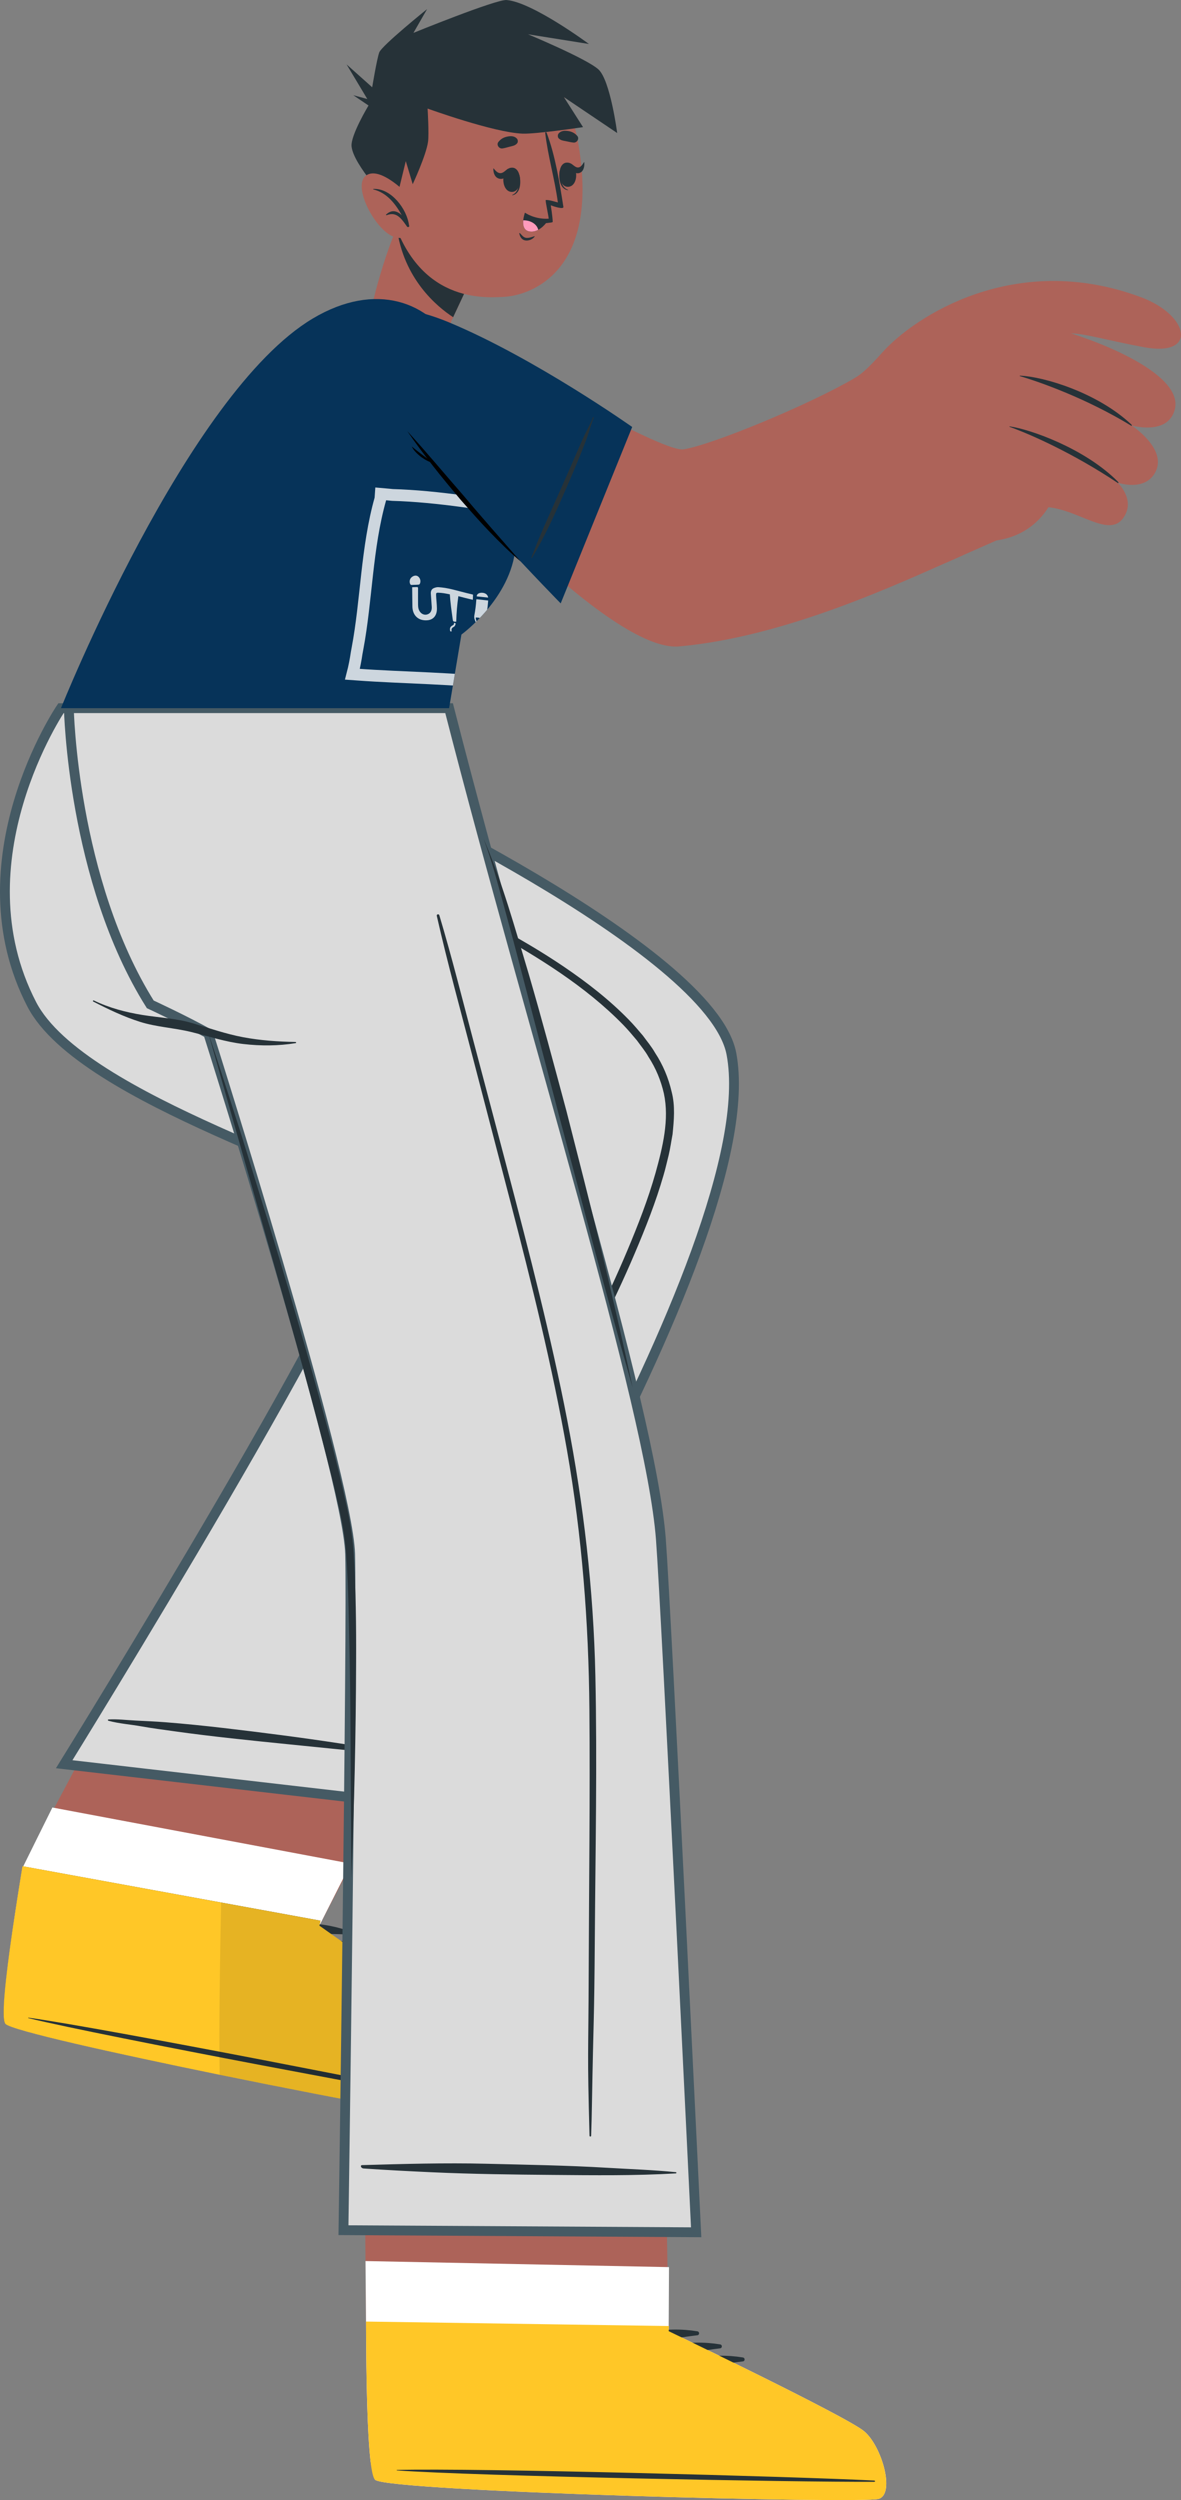 <?xml version="1.0" encoding="iso-8859-1"?>
<!-- Generator: Adobe Illustrator 25.4.1, SVG Export Plug-In . SVG Version: 6.00 Build 0)  -->
<svg version="1.1" xmlns="http://www.w3.org/2000/svg" xmlns:xlink="http://www.w3.org/1999/xlink" x="0px" y="0px"
	 viewBox="0 0 120.196 254.246" style="enable-background:new 0 0 120.196 254.246;" xml:space="preserve">
<rect x="0" y="0" width="120.196" height="254.246" fill="#808080" stroke="none"/>
<g id="char_x5F_1">
	<g>
		<g>
			<g>
				<g>
					<g>
						<path style="fill:#AD6359;" d="M18.824,158.809c0,0-16.576,31.213-16.581,31.235c-0.967,5.898-1.711,11.086-1.845,13.805
							c-0.003,0.014-0.006,0.029-0.002,0.044c-0.051,1.026-0.016,1.692,0.136,1.893c0.011,0.017,0.016,0.033,0.029,0.043
							c1.56,1.477,48.467,10.585,50.21,10.352c1.748-0.225,1.216-5.218-0.323-7.024c-1.552-1.809-17.945-13.327-17.945-13.327
							l16.281-31.246L18.824,158.809z"/>
						<path style="fill:#FFFFFF;" d="M5.332,183.815c0,0-3.084,6.207-3.088,6.229c-0.967,5.898-1.711,11.086-1.845,13.805
							c-0.003,0.014-0.006,0.029-0.002,0.044c0.008,1.023,0.055,1.706,0.136,1.893c0.011,0.017,0.016,0.033,0.029,0.043
							c1.56,1.477,48.467,10.585,50.21,10.352c1.748-0.225,1.216-5.218-0.323-7.024c-1.552-1.809-17.945-13.327-17.945-13.327
							l3.191-6.309L5.332,183.815z"/>
						<g>
							<g>
								<path style="fill:#263238;" d="M35.388,196.331c-3.051-1.042-6.957-1.119-9.679,0.767c-0.105,0.073,0,0.222,0.106,0.205
									c3.236-0.525,6.217-0.731,9.503-0.577C35.549,196.736,35.607,196.405,35.388,196.331z"/>
								<path style="fill:#263238;" d="M37.453,198.025c-3.051-1.042-6.957-1.119-9.679,0.767c-0.106,0.073,0,0.222,0.106,0.204
									c3.236-0.525,6.217-0.73,9.503-0.577C37.615,198.43,37.672,198.099,37.453,198.025z"/>
								<path style="fill:#263238;" d="M39.518,199.718c-3.051-1.042-6.957-1.119-9.679,0.767c-0.105,0.073,0,0.222,0.106,0.205
									c3.236-0.525,6.217-0.73,9.503-0.577C39.68,200.124,39.737,199.793,39.518,199.718z"/>
							</g>
							<path style="fill:#37474F;" d="M50.772,216.182c-1.745,0.234-48.648-8.873-50.212-10.354
								c-0.604-0.553,0.324-7.465,1.686-15.783c0.015-0.087,0.03-0.174,0.045-0.26l30.325,5.538l-0.111,0.511
								c0,0,16.394,11.516,17.943,13.327C51.984,210.962,52.517,215.956,50.772,216.182z"/>
							<path style="fill:#FFC727;" d="M2.288,189.779l-0.045,0.269c-1.355,8.316-2.291,15.228-1.683,15.781
								c0.708,0.671,10.827,2.927,21.796,5.169c13.126,2.676,27.466,5.316,28.418,5.19c1.744-0.234,1.206-5.226-0.326-7.031
								c-1.55-1.808-17.942-13.324-17.942-13.324l0.112-0.507l-10.113-1.849L2.288,189.779z"/>
							<path style="fill:#263238;" d="M50.595,214.261c-7.869-1.729-39.769-7.961-47.679-9.073c-0.064-0.009-0.073,0.034-0.01,0.05
								c7.762,1.884,39.712,7.858,47.664,9.153C50.738,214.418,50.761,214.297,50.595,214.261z"/>
							<path style="opacity:0.1;" d="M22.505,193.476c-0.108,5.216-0.235,12.908-0.15,17.521c13.126,2.676,27.466,5.316,28.418,5.19
								c1.744-0.234,1.206-5.226-0.326-7.031c-1.55-1.808-17.942-13.324-17.942-13.324l0.112-0.507L22.505,193.476z"/>
						</g>
					</g>
					<g>
						<path style="fill:#DBDBDB;stroke:#455A64;stroke-miterlimit:10;" d="M6.533,179.413l34.745,4.014
							c0,0,36.872-56.671,33.162-76.259c-2.041-10.776-38.685-27.702-38.685-27.702l-3.707-7.448H6.205
							c0,0-10.536,15.53-2.972,30.119c5.14,9.913,33.385,17.475,34.425,20.662C39.03,127.003,6.533,179.413,6.533,179.413z"/>
						<g>
							<g>
								<path style="fill:#263238;" d="M11.037,174.861c0.905-0.055,1.853,0.067,2.759,0.111c1.023,0.05,2.043,0.096,3.064,0.175
									c1.962,0.153,3.919,0.354,5.874,0.581c3.942,0.459,7.879,0.965,11.803,1.562c2.233,0.34,4.462,0.698,6.685,1.096
									c0.087,0.016,0.067,0.148-0.02,0.141c-3.923-0.328-7.839-0.738-11.756-1.133c-3.909-0.394-7.833-0.789-11.724-1.334
									c-1.118-0.157-2.236-0.301-3.348-0.5c-1.097-0.196-2.264-0.274-3.338-0.566C10.97,174.977,10.957,174.866,11.037,174.861z"
									/>
							</g>
							<path style="fill:#263238;" d="M38.292,174.333c3.071-4.695,19.588-34.542,22.057-39.567c1.239-2.51,2.428-5.044,3.508-7.621
								c1.082-2.574,2.1-5.181,2.857-7.855c0.737-2.65,1.418-5.443,0.854-8.08c-0.295-1.309-0.82-2.582-1.57-3.728
								c-0.331-0.598-0.781-1.125-1.18-1.683c-0.445-0.524-0.885-1.057-1.367-1.552c-3.875-3.976-8.71-6.923-13.571-9.651
								c-4.898-2.707-9.996-5.048-15.08-7.418c-1.267-0.603-2.534-1.208-3.786-1.848c-0.624-0.325-1.245-0.658-1.85-1.023
								c-0.579-0.371-1.247-0.772-1.584-1.423c-1.413-2.467-1.993-5.287-2.259-8.066c0.332,2.769,0.988,5.573,2.436,7.958
								c0.334,0.608,0.946,0.944,1.539,1.309c0.605,0.345,1.228,0.659,1.856,0.967c1.261,0.606,2.54,1.178,3.82,1.749
								c5.117,2.292,10.255,4.571,15.218,7.222c2.482,1.323,4.92,2.739,7.254,4.326c2.331,1.585,4.578,3.326,6.564,5.365
								c0.498,0.507,0.956,1.056,1.419,1.598c0.42,0.579,0.887,1.124,1.241,1.753c0.79,1.198,1.365,2.556,1.69,3.974
								c0.373,1.428,0.232,2.912,0.09,4.325c-0.132,0.7-0.228,1.411-0.392,2.102c-0.178,0.686-0.325,1.383-0.529,2.061
								c-0.785,2.723-1.825,5.348-2.927,7.937c-1.1,2.592-2.307,5.133-3.562,7.647C58.527,140.136,41.477,169.715,38.292,174.333z"
								/>
						</g>
					</g>
				</g>
			</g>
			<g>
				<g>
					<g>
						<path style="fill:#AD6359;" d="M36.99,205.082c0,0,0.264,31.251,0.263,31.273c0.019,5.977,0.142,11.216,0.459,13.921
							c-0.001,0.015-0.001,0.029,0.006,0.044c0.118,1.02,0.264,1.671,0.447,1.845c0.014,0.015,0.021,0.03,0.035,0.037
							c1.783,1.199,49.55,2.44,51.23,1.922c1.687-0.51,0.338-5.347-1.478-6.875c-1.83-1.528-19.899-10.181-19.899-10.181
							l-0.56-31.235L36.99,205.082z"/>
						<path style="fill:#FFFFFF;" d="M37.199,229.939c0,0,0.054,6.394,0.054,6.416c0.019,5.977,0.142,11.216,0.459,13.921
							c-0.001,0.015-0.001,0.029,0.006,0.044c0.177,1.008,0.336,1.674,0.447,1.845c0.014,0.015,0.021,0.03,0.035,0.037
							c1.783,1.199,49.55,2.44,51.23,1.922c1.687-0.51,0.338-5.347-1.478-6.875c-1.83-1.528-19.899-10.181-19.899-10.181
							l0.034-6.512L37.199,229.939z"/>
						<g>
							<g>
								<path style="fill:#263238;" d="M70.98,237.085c-3.181-0.524-7.046,0.045-9.419,2.354c-0.092,0.089,0.036,0.219,0.139,0.184
									c3.105-1.052,6.011-1.747,9.277-2.138C71.206,237.458,71.208,237.122,70.98,237.085z"/>
								<path style="fill:#263238;" d="M73.297,238.415c-3.181-0.524-7.046,0.045-9.419,2.354c-0.092,0.089,0.037,0.219,0.138,0.184
									c3.105-1.052,6.011-1.747,9.277-2.138C73.523,238.788,73.525,238.452,73.297,238.415z"/>
								<path style="fill:#263238;" d="M75.613,239.744c-3.181-0.524-7.046,0.045-9.419,2.354c-0.092,0.089,0.036,0.219,0.139,0.184
									c3.105-1.052,6.011-1.747,9.277-2.138C75.839,240.117,75.841,239.782,75.613,239.744z"/>
							</g>
							<path style="fill:#FFC727;" d="M89.431,254.125c-1.683,0.519-49.446-0.72-51.233-1.924
								c-0.687-0.445-0.912-7.416-0.942-15.845c0-0.088,0.001-0.176,0.002-0.264l30.823,0.456l-0.025,0.523
								c0,0,18.07,8.652,19.897,10.182C89.764,248.776,91.114,253.613,89.431,254.125z"/>
							<path style="fill:#263238;" d="M88.938,252.258c-8.046-0.407-40.538-1.287-48.522-1.078
								c-0.065,0.002-0.066,0.046-0.001,0.051c7.966,0.578,40.464,1.195,48.521,1.159C89.105,252.39,89.108,252.267,88.938,252.258z
								"/>
						</g>
					</g>
					<g>
						<path style="fill:#DBDBDB;stroke:#455A64;stroke-miterlimit:10;" d="M21.198,105.1c0.007,0.022,14.179,44.693,14.436,52.908
							c0.219,7.002-0.678,68.792-0.678,68.792l35.896,0.213c0,0-3.032-63.211-3.593-70.51
							c-1.048-13.646-13.003-51.109-21.553-84.484H7.007c0,0,0.337,17.478,8.286,30.119C15.293,102.138,18.892,103.804,21.198,105.1
							z"/>
						<g>
							<path style="fill:#263238;" d="M36.863,220.182c4.146-0.12,8.447-0.242,12.595-0.139c4.113,0.102,8.238,0.165,12.345,0.41
								c2.33,0.139,4.655,0.217,6.981,0.447c0.077,0.007,0.074,0.12-0.003,0.125c-4.144,0.241-8.305,0.193-12.454,0.155
								c-4.118-0.037-8.233-0.082-12.348-0.27c-2.33-0.107-4.655-0.225-6.982-0.386C36.745,220.507,36.612,220.19,36.863,220.182z"
								/>
							<path style="fill:#263238;" d="M44.713,93.076c1.279,4.27,2.359,8.605,3.504,12.913c1.154,4.343,2.305,8.687,3.449,13.032
								c2.213,8.407,4.399,16.829,6.058,25.366c1.669,8.591,2.681,17.244,2.869,25.997c0.192,8.897,0.006,17.809-0.055,26.707
								c-0.061,8.948-0.136,7.823-0.291,16.769c-0.019,1.113-0.043,2.225-0.084,3.337c-0.004,0.108-0.163,0.103-0.166-0.004
								c-0.238-8.898-0.111-7.744-0.082-16.645c0.029-8.902,0.147-17.808,0.071-26.71c-0.075-8.858-0.753-17.637-2.283-26.366
								c-1.501-8.566-3.611-17.009-5.799-25.421c-1.248-4.799-2.509-9.594-3.754-14.393c-1.253-4.831-2.594-9.651-3.696-14.52
								C44.417,92.973,44.664,92.913,44.713,93.076z"/>
							<path style="fill:#263238;" d="M30.075,105.963c-1.788-0.032-3.57-0.154-5.33-0.483c-1.778-0.333-3.437-0.923-5.165-1.432
								c-1.639-0.483-3.382-0.558-5.064-0.828c-1.705-0.274-3.407-0.72-4.964-1.478c-0.073-0.036-0.135,0.074-0.062,0.112
								c1.544,0.791,3.099,1.539,4.757,2.062c1.702,0.537,3.481,0.61,5.208,1.033c1.777,0.435,3.488,1.012,5.315,1.223
								c1.771,0.205,3.561,0.199,5.323-0.09C30.164,106.07,30.14,105.964,30.075,105.963z"/>
							<path style="fill:#263238;" d="M35.754,191.022l-0.06-11.008c-0.013-3.669-0.037-7.337-0.101-11.003
								c-0.085-3.664-0.11-7.337-0.364-10.976c-0.121-1.811-0.459-3.582-0.887-5.366c-0.39-1.783-0.865-3.556-1.317-5.329
								c-1.817-7.101-3.841-14.154-5.838-21.213l-6.014-21.178c1.169,3.479,2.272,6.979,3.396,10.473l3.245,10.521
								c2.128,7.026,4.146,14.083,6.032,21.185c0.442,1.784,0.904,3.561,1.286,5.365c0.415,1.785,0.755,3.633,0.866,5.486
								c0.219,3.685,0.262,7.354,0.245,11.027C36.219,176.349,36.059,183.687,35.754,191.022z"/>
							<path style="fill:#263238;" d="M64.385,141.113c-1.334-4.638-2.593-9.295-3.85-13.952l-3.712-13.984l-3.655-13.996
								c-0.601-2.335-1.228-4.662-1.866-6.986c-0.649-2.32-1.239-4.662-2.093-6.918c1.924,4.437,3.197,9.114,4.589,13.73
								c1.353,4.633,2.592,9.296,3.846,13.956c1.19,4.676,2.399,9.346,3.522,14.038C62.291,131.693,63.39,136.39,64.385,141.113z"/>
						</g>
					</g>
				</g>
			</g>
		</g>
		<g>
			<g>
				<g>
					<path style="fill:#AD6359;" d="M37.786,31.58c0.009,0.762,2.423,6.227,5.766,6.805c1.089,0.186,2.373-5.713,2.373-5.713
						l0.195-0.414l2.715-5.795l-6.144-6.184l-0.9-0.838c0,0-0.638,1.635-1.413,3.678c-0.037,0.095-0.073,0.189-0.11,0.291
						c-0.047,0.114-0.093,0.222-0.131,0.331c-0.12,0.304-0.24,0.615-0.354,0.926c-0.087,0.237-0.174,0.467-0.257,0.719
						c-0.09,0.251-0.172,0.496-0.262,0.747C38.432,28.627,37.787,31.258,37.786,31.58z"/>
					<path style="fill:#263238;" d="M40.378,23.119c0.671,5.24,4.109,8.078,5.741,9.139l2.715-5.795l-6.144-6.184l-0.9-0.838
						C41.791,19.441,41.152,21.076,40.378,23.119z"/>
				</g>
				<g>
					<path style="fill:#AD6359;" d="M59.164,16.863c1.092,11.179-5.442,13.204-7.892,13.328c-2.196,0.111-9.667,0.652-11.908-10.354
						C37.123,8.83,41.976,4.789,46.955,4.041C51.935,3.293,58.072,5.684,59.164,16.863z"/>
					<g>
						<path style="fill:#263238;" d="M58.375,14.5c-0.264-0.023-0.504-0.089-0.763-0.139c-0.292-0.057-0.531-0.072-0.751-0.291
							c-0.118-0.117-0.116-0.362-0.013-0.488c0.24-0.292,0.616-0.312,0.97-0.258c0.385,0.059,0.666,0.202,0.927,0.49
							C58.999,14.093,58.724,14.531,58.375,14.5z"/>
						<path style="fill:#263238;" d="M51.136,15.096c0.262-0.038,0.499-0.117,0.754-0.181c0.289-0.073,0.526-0.101,0.734-0.331
							c0.112-0.123,0.096-0.368-0.014-0.488c-0.256-0.279-0.631-0.278-0.983-0.205c-0.381,0.08-0.654,0.238-0.899,0.54
							C50.491,14.723,50.789,15.146,51.136,15.096z"/>
						<g>
							<g>
								<path style="fill:#263238;" d="M52.866,17.814c-0.007-0.029-0.058,0.039-0.055,0.07c0.063,0.763,0.007,1.647-0.671,1.935
									c-0.021,0.009-0.017,0.047,0.009,0.042C52.986,19.7,53.048,18.526,52.866,17.814z"/>
								<path style="fill:#263238;" d="M52.144,17.051c-1.233-0.031-1.204,2.438-0.062,2.467
									C53.206,19.545,53.177,17.077,52.144,17.051z"/>
							</g>
							<path style="fill:#263238;" d="M51.661,17.187c-0.214,0.142-0.422,0.391-0.682,0.42c-0.301,0.033-0.531-0.223-0.73-0.469
								c-0.021-0.026-0.042-0.004-0.042,0.029c-0.001,0.473,0.186,0.956,0.694,1.021c0.463,0.059,0.791-0.364,0.903-0.841
								C51.825,17.259,51.747,17.13,51.661,17.187z"/>
						</g>
						<g>
							<g>
								<path style="fill:#263238;" d="M56.972,17.34c0.006-0.029,0.06,0.036,0.059,0.067c-0.021,0.765,0.083,1.644,0.776,1.896
									c0.021,0.008,0.019,0.046-0.006,0.043C56.956,19.23,56.829,18.061,56.972,17.34z"/>
								<path style="fill:#263238;" d="M57.652,16.538c1.23-0.098,1.336,2.368,0.197,2.459
									C56.727,19.087,56.621,16.621,57.652,16.538z"/>
							</g>
							<path style="fill:#263238;" d="M58.173,16.678c0.201,0.122,0.404,0.351,0.637,0.357c0.27,0.006,0.459-0.269,0.62-0.533
								c0.017-0.027,0.037-0.007,0.039,0.025c0.033,0.471-0.101,0.969-0.55,1.079c-0.41,0.1-0.731-0.291-0.863-0.756
								C58.031,16.765,58.092,16.629,58.173,16.678z"/>
						</g>
						<path style="fill:#263238;" d="M52.923,23.718c0.177,0.185,0.351,0.438,0.628,0.47c0.265,0.031,0.581-0.078,0.828-0.165
							c0.024-0.009,0.048,0.018,0.032,0.04c-0.208,0.287-0.632,0.456-0.984,0.382c-0.344-0.072-0.505-0.377-0.578-0.696
							C52.838,23.706,52.897,23.691,52.923,23.718z"/>
						<g>
							<path style="fill:#263238;" d="M56.055,20.879c0,0,0.185,1.138,0.197,1.677c0.001,0.05-0.129,0.077-0.311,0.092
								c-0.009,0.003-0.013,0.006-0.021,0.001c-0.947,0.171-1.913-0.135-2.509-0.898c-0.038-0.052,0.029-0.109,0.078-0.077
								c0.722,0.505,1.51,0.621,2.354,0.615c0.035-0.15-0.381-1.939-0.296-1.947c0.294-0.032,0.879,0.154,1.23,0.248
								c-0.316-2.382-1.011-4.694-1.29-7.071c-0.008-0.085,0.113-0.113,0.14-0.038c0.9,2.372,1.324,5.105,1.713,7.557
								C57.391,21.344,56.273,20.966,56.055,20.879z"/>
						</g>
						<g>
							<path style="fill:#263238;" d="M55.887,22.236c0,0-0.426,0.781-1.109,1.136c-0.251,0.132-0.531,0.209-0.841,0.171
								c-0.636-0.076-0.73-0.637-0.684-1.134c0.036-0.409,0.173-0.776,0.173-0.776S54.438,22.346,55.887,22.236z"/>
							<path style="fill:#FF9BBC;" d="M54.778,23.372c-0.251,0.132-0.531,0.209-0.841,0.171c-0.636-0.076-0.73-0.637-0.684-1.134
								C53.921,22.384,54.634,22.74,54.778,23.372z"/>
						</g>
					</g>
					<path style="fill:#263238;" d="M40.114,21.244c-0.54-0.71-4.143-4.446-4.333-6.361c-0.111-1.119,1.725-4.154,1.725-4.154
						l-1.55-1.046l1.427,0.387l-2.11-3.521l2.607,2.327c0,0,0.469-2.851,0.717-3.542c0.247-0.691,4.87-4.408,4.87-4.408
						l-1.389,2.418c0,0,8.431-3.432,9.487-3.341c2.65,0.227,8.374,4.471,8.374,4.471l-6.203-0.988c0,0,5.957,2.474,7.169,3.573
						c1.212,1.099,1.91,6.471,1.91,6.471l-5.421-3.651l1.945,3.051c0,0-4.76,0.711-6.148,0.661
						c-2.935-0.106-9.672-2.549-9.672-2.549s0.158,2.575,0.045,3.377c-0.196,1.396-1.56,4.314-1.56,4.314l-0.704-2.348
						L40.114,21.244z"/>
					<g>
						<g>
							<path style="fill:#AD6359;" d="M41.614,19.89c0,0-2.93-3.117-4.378-2.024c-1.449,1.094,1.106,5.858,3.054,6.278
								c1.948,0.42,2.372-1.376,2.372-1.376L41.614,19.89z"/>
							<path style="fill:#263238;" d="M38.002,19.214c-0.03,0.002-0.03,0.044-0.003,0.051c1.372,0.337,2.229,1.44,2.888,2.616
								c-0.455-0.424-1.018-0.61-1.594-0.058c-0.03,0.029,0.01,0.077,0.045,0.064c0.514-0.191,0.911-0.154,1.331,0.219
								c0.298,0.264,0.527,0.62,0.759,0.941c0.077,0.107,0.278,0.015,0.214-0.112c-0.005-0.009-0.01-0.019-0.015-0.028
								C41.42,21.248,39.801,19.123,38.002,19.214z"/>
						</g>
					</g>
				</g>
			</g>
			<g>
				<path style="fill:#063359;" d="M46.961,64.532l-1.254,7.487H6.205c0,0,12.8-31.986,25.627-39.627
					c6.416-3.821,11.992-1.734,14.525,3.027c0.641,1.205,6.598,14.389,6.107,20.264C52.018,60.863,46.961,64.532,46.961,64.532z"/>
			</g>
			<g>
				<defs>
					<path id="SVGID_1_" d="M46.961,64.532l-1.254,7.487H6.205c0,0,12.8-31.986,25.627-39.627
						c6.416-3.821,11.992-1.734,14.525,3.027c0.641,1.205,6.598,14.389,6.107,20.264C52.018,60.863,46.961,64.532,46.961,64.532z"/>
				</defs>
				<clipPath id="SVGID_00000060721821168852449540000013561510958009986720_">
					<use xlink:href="#SVGID_1_"  style="overflow:visible;"/>
				</clipPath>
				
					<path style="opacity:0.8;clip-path:url(#SVGID_00000060721821168852449540000013561510958009986720_);fill:none;stroke:#FFFFFF;stroke-width:1.2;stroke-miterlimit:10;" d="
					M38.758,50.224c0.268,0.023,0.531,0.047,0.792,0.072c0.13,0.013,0.26,0.025,0.39,0.039c4.582,0.125,10.007,1.018,14.264,1.785
					c0.163,0.016,0.325,0.033,0.488,0.05c2.766,0.29,5.55,0.719,8.416,1.571c0.26,0.118,0.52,0.243,0.777,0.374
					s0.51,0.27,0.761,0.416c1.569,0.834-3.63,2.241-3.403,4.294c-0.036,0.29-0.048,0.587-0.056,0.885
					c-0.01,0.398-0.013,0.797-0.008,1.197c0.815,3.395-0.889,6.617,0.986,9.77c-0.31-0.026-0.618-0.053-0.923-0.079
					c-0.305-0.026-0.608-0.052-0.909-0.077c-2.649-0.482-5.38-0.731-8.171-0.896c-0.31-0.018-0.61-0.035-0.874-0.049
					c-4.916-0.622-10.34-0.634-14.915-0.973c-0.164-0.014-0.334-0.026-0.505-0.038c0.098-0.378,0.183-0.751,0.254-1.116
					c0.035-0.178,0.067-0.354,0.097-0.527c0.029-0.173,0.056-0.345,0.081-0.513c0.028-0.15,0.056-0.299,0.082-0.446
					c0.933-4.952,0.921-10.235,2.338-15.246C38.734,50.554,38.747,50.391,38.758,50.224z"/>
				
					<g id="Layer_2_00000093883432483260127680000012624848893122865286_" style="opacity:0.8;clip-path:url(#SVGID_00000060721821168852449540000013561510958009986720_);">
					<g id="Layer_1-2_00000051342742682238223830000014600710877912558979_">
						<path style="fill:#FFFFFF;" d="M55.867,63.251c0.227-0.037,0.429-0.109,0.606-0.216c0.177-0.107,0.33-0.25,0.462-0.424
							c-0.024,0.046-0.047,0.092-0.081,0.156l0.614-0.012l-0.432,0.547l0.143-0.001c0.275-0.001,0.545,0.004,0.813-0.002
							c0.099-0.003,0.147,0.033,0.163,0.129c0.007,0.032,0.016,0.062,0.027,0.092c0.065,0.224,0.095,0.489,0.482,0.343
							c-0.127,0.22-0.272,0.39-0.441,0.516c-0.168,0.126-0.359,0.206-0.574,0.247c-0.11,0.018-0.222,0.024-0.331,0.017
							c-0.36-0.015-0.726-0.028-1.103-0.042c-0.377-0.014-0.764-0.031-1.159-0.051c-0.395-0.02-0.794-0.043-1.189-0.066
							c-0.395-0.023-0.78-0.049-1.146-0.073c-0.393-0.016-0.698-0.159-0.884-0.385s-0.255-0.541-0.19-0.911
							c0.032-0.198,0.061-0.397,0.086-0.598c0.025-0.201,0.046-0.406,0.062-0.615c0.016-0.209,0.026-0.422,0.031-0.641
							c0.005-0.219,0.005-0.444,0.002-0.673c-0.015-0.401,0.089-0.722,0.376-0.929c0.028-0.027,0.047-0.066,0.053-0.111
							c0.028-0.201,0.096-0.284,0.263-0.292c0.134-0.007,0.272-0.009,0.417-0.009c0.232,0,0.282,0.039,0.384,0.306
							c0.14,0.008,0.293,0.026,0.45,0.031c0.042,0.001,0.097-0.038,0.121-0.075c0.11-0.164,0.216-0.333,0.311-0.508
							c0.105-0.196,0.274-0.274,0.494-0.258c0.353,0.021,0.701,0.037,1.039,0.046c0.337,0.008,0.663,0.011,0.98,0.012
							c0.196-0.001,0.354,0.09,0.456,0.3c0.083,0.173,0.183,0.332,0.267,0.501c0.04,0.081,0.087,0.111,0.165,0.104
							c0.238-0.02,0.468,0.011,0.682,0.139c0.207,0.121,0.371,0.278,0.484,0.47s0.174,0.419,0.173,0.683
							c-0.002,0.203-0.007,0.405-0.014,0.606c-0.008,0.201-0.018,0.4-0.031,0.599c-0.013,0.199-0.028,0.396-0.044,0.593
							c-0.016,0.197-0.033,0.393-0.05,0.588c-0.005,0.023-0.01,0.045-0.018,0.067c-0.024-0.056-0.043-0.095-0.057-0.136
							c-0.068-0.202-0.135-0.404-0.202-0.605c-0.067-0.202-0.135-0.404-0.204-0.608c-0.069-0.204-0.14-0.409-0.213-0.616
							c-0.073-0.207-0.15-0.415-0.229-0.626c-0.041-0.11-0.092-0.15-0.197-0.134c-0.113,0.016-0.229,0.014-0.321,0.018
							c0.103,0.277,0.204,0.545,0.289,0.814c0.023,0.089,0.024,0.184,0.004,0.277l-0.146-0.397
							c-0.162,0.366-0.325,0.704-0.498,1.036c0.077-0.194,0.116-0.384,0.112-0.574c-0.004-0.19-0.052-0.381-0.148-0.573
							c-0.144,0.309-0.288,0.587-0.439,0.861c-0.102,0.185-0.21,0.366-0.322,0.544c-0.112,0.178-0.228,0.353-0.347,0.526
							l-0.539-0.02c0-0.017-0.002-0.034-0.006-0.051c-0.112-0.298-0.231-0.6-0.361-0.908s-0.273-0.626-0.424-0.952
							c-0.014-0.024-0.031-0.047-0.049-0.069c-0.236,0.287-0.318,0.591-0.3,0.923c-0.114-0.27-0.231-0.544-0.359-0.847
							c-0.096,0.169-0.175,0.308-0.255,0.447c0.009-0.208,0.059-0.402,0.143-0.588s0.208-0.362,0.366-0.528
							c-0.179-0.021-0.316-0.026-0.448-0.047c-0.114-0.018-0.164,0.023-0.208,0.118c-0.116,0.248-0.231,0.492-0.346,0.732
							c-0.116,0.24-0.233,0.478-0.353,0.712c-0.12,0.234-0.244,0.464-0.37,0.69s-0.256,0.45-0.387,0.674
							c-0.021,0.034-0.038,0.07-0.063,0.116c0.05,0,0.084-0.001,0.118-0.001c0.148-0.002,0.324,0.05,0.442-0.02
							c0.123-0.073,0.192-0.263,0.273-0.408c0.052-0.092,0.106-0.127,0.215-0.122c0.317,0.017,0.658,0.036,1.028,0.07l-0.347-0.56
							c0.246,0.023,0.452,0.055,0.663,0.059c0.109,0.002,0.156,0.034,0.212,0.098c0.207,0.236,0.477,0.397,0.823,0.458
							c0.062,0.154,0.122,0.308,0.185,0.474C55.646,63.542,55.757,63.398,55.867,63.251z M56.251,63.723
							c0.268-0.093,0.518-0.212,0.753-0.418c-0.158,0-0.287-0.002-0.418,0.002c-0.029,0-0.077,0.017-0.091,0.038
							c-0.084,0.125-0.16,0.254-0.242,0.38c-0.277,0.027-0.562,0.069-0.847,0.067c-0.203-0.002-0.401-0.061-0.604-0.096
							l-0.023,0.036c0.056,0.024,0.109,0.064,0.168,0.068c0.324,0.024,0.646,0.029,0.959,0.05
							C56.047,63.857,56.164,63.849,56.251,63.723z M54.518,61.222c0.163-0.179,0.367-0.314,0.588-0.406
							c0.221-0.092,0.457-0.139,0.687-0.138c0.231,0.001,0.456,0.051,0.657,0.154c0.201,0.103,0.379,0.258,0.518,0.471
							c0.134-0.177,0.127-0.442,0.317-0.589c-0.191-0.242-0.426-0.416-0.689-0.53c-0.263-0.114-0.554-0.168-0.851-0.167
							c-0.297,0.001-0.599,0.055-0.88,0.159c-0.281,0.104-0.538,0.258-0.74,0.462C54.401,60.767,54.343,61.046,54.518,61.222z
							 M52.762,59.703c-0.207,0.009-0.362,0.219-0.354,0.462c0.007,0.243,0.171,0.428,0.374,0.418l0,0
							c0.21-0.007,0.385-0.197,0.388-0.439C53.16,59.9,52.975,59.701,52.762,59.703L52.762,59.703z M54.009,63.178
							c0.239,0.22,0.464,0.382,0.769,0.485c-0.049-0.132-0.085-0.244-0.138-0.352c-0.022-0.041-0.065-0.073-0.118-0.087
							C54.37,63.204,54.212,63.197,54.009,63.178L54.009,63.178z"/>
						<path style="fill:#FFFFFF;" d="M48.144,60.475l-0.022,0.52c0,0-0.37-0.083-0.74-0.176c-0.37-0.093-0.732-0.19-0.732-0.19
							c-0.029,0.214-0.057,0.426-0.082,0.639c-0.025,0.213-0.046,0.425-0.064,0.639c-0.018,0.214-0.033,0.429-0.044,0.646
							s-0.02,0.436-0.026,0.657c-0.025,0.012-0.033,0.02-0.042,0.019c-0.291-0.022-0.287-0.021-0.327-0.314
							c-0.029-0.212-0.059-0.423-0.087-0.632s-0.056-0.417-0.081-0.623c-0.025-0.206-0.048-0.411-0.067-0.614
							c-0.02-0.203-0.036-0.404-0.049-0.604c-0.22-0.045-0.43-0.085-0.632-0.117c-0.195-0.027-0.382-0.046-0.563-0.05
							c-0.196-0.001-0.209,0.053-0.203,0.276c0.01,0.217,0.028,0.437,0.047,0.658c0.018,0.221,0.035,0.444,0.038,0.665
							c0.006,0.359-0.084,0.649-0.254,0.855c-0.169,0.205-0.418,0.328-0.723,0.349c-0.184,0.018-0.372,0.004-0.559-0.042
							c-0.299-0.077-0.539-0.245-0.704-0.483s-0.254-0.544-0.256-0.9c-0.005-0.321-0.009-0.642-0.013-0.963
							c-0.004-0.322-0.007-0.644-0.011-0.971c0.186-0.007,0.369-0.019,0.548-0.018c0.02-0.001,0.053,0.085,0.052,0.13
							c-0.002,0.274-0.004,0.55-0.003,0.828c0,0.278,0.002,0.558,0.003,0.84c0,0.062,0.005,0.124,0.01,0.187
							c0.025,0.327,0.174,0.579,0.379,0.715c0.205,0.136,0.461,0.155,0.701,0.015c0.239-0.141,0.322-0.407,0.302-0.723
							c-0.014-0.224-0.03-0.446-0.046-0.667s-0.032-0.439-0.047-0.656c-0.014-0.265,0.082-0.45,0.268-0.544
							c0.157-0.073,0.342-0.127,0.523-0.113c0.21,0.016,0.431,0.041,0.663,0.075c0.242,0.039,0.504,0.093,0.793,0.164
							s0.602,0.153,0.931,0.24c0.329,0.087,0.668,0.172,1.008,0.249C48.071,60.451,48.108,60.463,48.144,60.475z"/>
						<path style="fill:#FFFFFF;" d="M61.818,63.983c-0.252,0.039-0.414-0.041-0.558-0.26c-0.113-0.172-0.228-0.344-0.345-0.514
							c-0.116-0.171-0.234-0.339-0.352-0.505c-0.118-0.166-0.236-0.33-0.356-0.492c-0.119-0.163-0.239-0.325-0.359-0.489
							c0,0-0.026,0.542-0.056,1.081c-0.03,0.539-0.062,1.078-0.062,1.078l-0.599-0.002c0,0,0.015-0.198,0.036-0.495
							c0.022-0.297,0.049-0.695,0.073-1.096s0.042-0.806,0.054-1.113s0.017-0.513,0.017-0.513c0.136-0.006,0.274-0.02,0.411-0.012
							c0.047,0.003,0.097,0.051,0.129,0.093c0.218,0.29,0.436,0.583,0.655,0.88c0.218,0.298,0.437,0.604,0.657,0.915
							c0.027,0.04,0.059,0.08,0.11,0.149c0,0,0.024-0.504,0.047-1.005c0.023-0.502,0.046-1.002,0.046-1.002l0.607,0.035
							c0,0-0.037,0.814-0.076,1.63C61.858,63.163,61.818,63.983,61.818,63.983z"/>
						<path style="fill:#FFFFFF;" d="M48.489,60.936l1.194,0.134c0,0-0.019,0.322-0.056,0.632s-0.089,0.609-0.089,0.609l0.025,0.002
							l0.057-0.327c0,0,0.39,0.016,0.74,0.024c0.35,0.008,0.666,0.008,0.666,0.008s0.029-0.314,0.043-0.643s0.012-0.675,0.012-0.675
							l0.495-0.023c0,0,0.002,0.204-0.003,0.501c-0.005,0.297-0.028,0.677-0.068,1.044s-0.097,0.724-0.148,0.99
							c-0.051,0.266-0.088,0.444-0.088,0.444l-0.551,0.006c0,0,0.068-0.286,0.13-0.571c0.062-0.285,0.115-0.574,0.115-0.574
							s-0.333-0.001-0.701-0.008c-0.368-0.007-0.772-0.027-0.772-0.027c0.015,0.276-0.118,0.508-0.298,0.73
							c-0.18,0.222-0.405,0.433-0.569,0.675c-0.032-0.079-0.055-0.124-0.069-0.171c-0.067-0.207-0.124-0.419-0.212-0.628
							c-0.078-0.182-0.099-0.371-0.058-0.55c0.046-0.246,0.085-0.495,0.117-0.747c0.032-0.252,0.055-0.51,0.074-0.771
							C48.475,60.996,48.484,60.974,48.489,60.936z M48.843,62.881c-0.028-0.021-0.051-0.054-0.08-0.058
							c-0.108-0.015-0.219-0.019-0.331-0.03c-0.002,0.053-0.02,0.106-0.004,0.158c0.044,0.146,0.091,0.291,0.15,0.432
							c0.017,0.041,0.079,0.095,0.128,0.099c0.049,0.004,0.133-0.033,0.168-0.069c0.116-0.12,0.22-0.246,0.321-0.373
							c0.033-0.041,0.068-0.13,0.06-0.133c-0.092-0.03-0.191-0.052-0.294-0.067C48.928,62.835,48.885,62.865,48.843,62.881z"/>
						<path style="fill:#FFFFFF;" d="M42.254,59.473c-0.115,0.005-0.233,0.003-0.352,0.014c-0.084,0.008-0.126-0.03-0.161-0.106
							c-0.098-0.216-0.043-0.505,0.129-0.658c0.226-0.206,0.496-0.245,0.68-0.1c0.225,0.176,0.301,0.482,0.185,0.736
							c-0.024,0.048-0.064,0.081-0.11,0.093C42.503,59.468,42.379,59.466,42.254,59.473L42.254,59.473z"/>
						<path style="fill:#FFFFFF;" d="M49.683,60.774l-1.164-0.124c-0.008-0.236,0.24-0.385,0.549-0.369
							C49.411,60.297,49.637,60.477,49.683,60.774z"/>
						<path style="fill:#FFFFFF;" d="M57.71,61.99c0.082,0.251,0.161,0.496,0.241,0.756l-0.464,0.008
							C57.565,62.502,57.638,62.251,57.71,61.99z"/>
						<path style="fill:#FFFFFF;" d="M46.194,63.353c0.143-0.021,0.207,0.032,0.162,0.15c-0.034,0.089-0.078,0.199-0.153,0.235
							c-0.18,0.091-0.31,0.199-0.229,0.472l-0.151-0.004c-0.068-0.3-0.02-0.446,0.185-0.575
							C46.109,63.571,46.235,63.532,46.194,63.353z"/>
						<path style="fill:#FFFFFF;" d="M58.932,63.883l-0.261,0.001c0.043-0.118,0.083-0.228,0.131-0.364
							C58.847,63.647,58.886,63.755,58.932,63.883z"/>
						<path style="fill:#FFFFFF;" d="M56.251,63.723c-0.086,0.126-0.205,0.134-0.346,0.125c-0.312-0.02-0.634-0.026-0.958-0.049
							c-0.059-0.004-0.112-0.044-0.168-0.068l0.023-0.036c0.203,0.036,0.401,0.095,0.604,0.096c0.284,0.002,0.569-0.04,0.847-0.067
							L56.251,63.723z"/>
						<path style="fill:#FFFFFF;" d="M53.614,62.607l-0.493-0.028l0.386-0.684C53.546,62.141,53.58,62.372,53.614,62.607z"/>
					</g>
				</g>
			</g>
			<g>
				<g>
					<g>
						<path style="fill:#AD6359;" d="M40.204,40.947c4.167,6.068,21.914,25.421,28.901,24.793
							c10.953-0.985,22.446-6.432,28.816-9.239c2.023-0.892-7.184-20.244-10.875-18.087c-4.766,2.785-14.614,6.834-17.479,7.283
							c-1.957,0.307-14.919-7.068-23.969-12.132C38.049,29.341,34.924,33.259,40.204,40.947z"/>
						<g>
							<g>
								<g>
									<g>
										<path style="fill:#AD6359;" d="M83.778,40.542c0,0,3.062-2.002,3.267-2.127c0.698-0.43,1.377-1.032,2.751-2.568
											c3.251-3.634,13.493-10.406,26.333-5.62c4.92,1.834,5.781,6.087,0.332,5.089c-3.838-0.703-6.438-1.519-7.754-1.398
											c0,0,3.927,4.501,3.118,7.866c-0.362,1.504-1.444,5.585-2.74,8.643c0,0-0.742-0.103-1.663-0.368
											c0,0-1.158,4.203-6.006,4.902l-5.19,2.287L83.778,40.542z"/>
									</g>
								</g>
								<g>
									<path style="fill:#AD6359;" d="M93.452,32.874c2.536-0.314,7.923-0.89,12.493,0.172c5.076,1.179,14.537,4.819,13.628,8.557
										c-0.667,2.741-4.401,1.669-4.401,1.669s3.593,2.329,2.45,4.673c-1.042,2.136-3.881,1.134-3.881,1.134
										s1.937,1.787,0.536,3.652c-1.684,2.243-5.467-1.871-9.136-1.074C104.317,51.836,93.452,32.874,93.452,32.874z"/>
									<g>
										<path style="fill:#263238;" d="M103.804,38.202c2.434,0.096,7.905,1.731,11.338,4.966c0.078,0.073,0.064,0.171-0.021,0.12
											c-4.537-2.759-9.274-4.443-11.328-5.038C103.766,38.242,103.777,38.201,103.804,38.202z"/>
									</g>
									<g>
										<path style="fill:#263238;" d="M102.763,43.361c2.091,0.298,7.655,2.236,11.022,5.634
											c0.075,0.076,0.055,0.174-0.028,0.118c-4.621-3.078-8.993-4.989-11.008-5.704
											C102.722,43.398,102.736,43.357,102.763,43.361z"/>
									</g>
								</g>
							</g>
						</g>
					</g>
				</g>
				<g>
					<path style="fill:#063359;" d="M64.341,43.423l-7.277,17.938c0,0-11.678-11.858-17.486-20.029
						c-5.808-8.171-2.544-12.166,6.168-8.529C54.459,36.439,64.341,43.423,64.341,43.423z"/>
					<path style="fill:#263238;" d="M60.346,42.443c-0.235,0.615-0.568,1.203-0.848,1.794c-0.282,0.596-0.545,1.205-0.809,1.811
						c-0.509,1.171-1.021,2.342-1.538,3.509c-1.048,2.367-2.151,4.708-3.071,7.145c-0.014,0.036,0.043,0.071,0.063,0.039
						c1.311-2.191,2.38-4.554,3.417-6.921c0.521-1.189,1.027-2.385,1.516-3.592c0.248-0.612,0.491-1.229,0.712-1.856
						c0.219-0.622,0.391-1.287,0.642-1.89C60.45,42.431,60.366,42.391,60.346,42.443z"/>
					<g>
						<g>
							<path d="M41.455,43.846c1.981,2.169,3.853,4.421,5.78,6.625c0.938,1.124,1.903,2.224,2.86,3.331l2.9,3.303
								c-1.123-0.949-2.165-1.987-3.185-3.044c-1.02-1.057-1.985-2.164-2.955-3.265c-0.939-1.128-1.886-2.249-2.786-3.408
								C43.169,46.23,42.283,45.061,41.455,43.846z"/>
						</g>
						<g>
							<path d="M41.905,45.403c0.708,0.606,1.439,1.096,2.168,1.689c-0.224-0.069-0.443-0.156-0.649-0.266
								c-0.208-0.108-0.4-0.241-0.593-0.374C42.47,46.157,42.11,45.834,41.905,45.403z"/>
						</g>
					</g>
				</g>
			</g>
		</g>
	</g>
</g>
<g id="Layer_1">
</g>
</svg>

